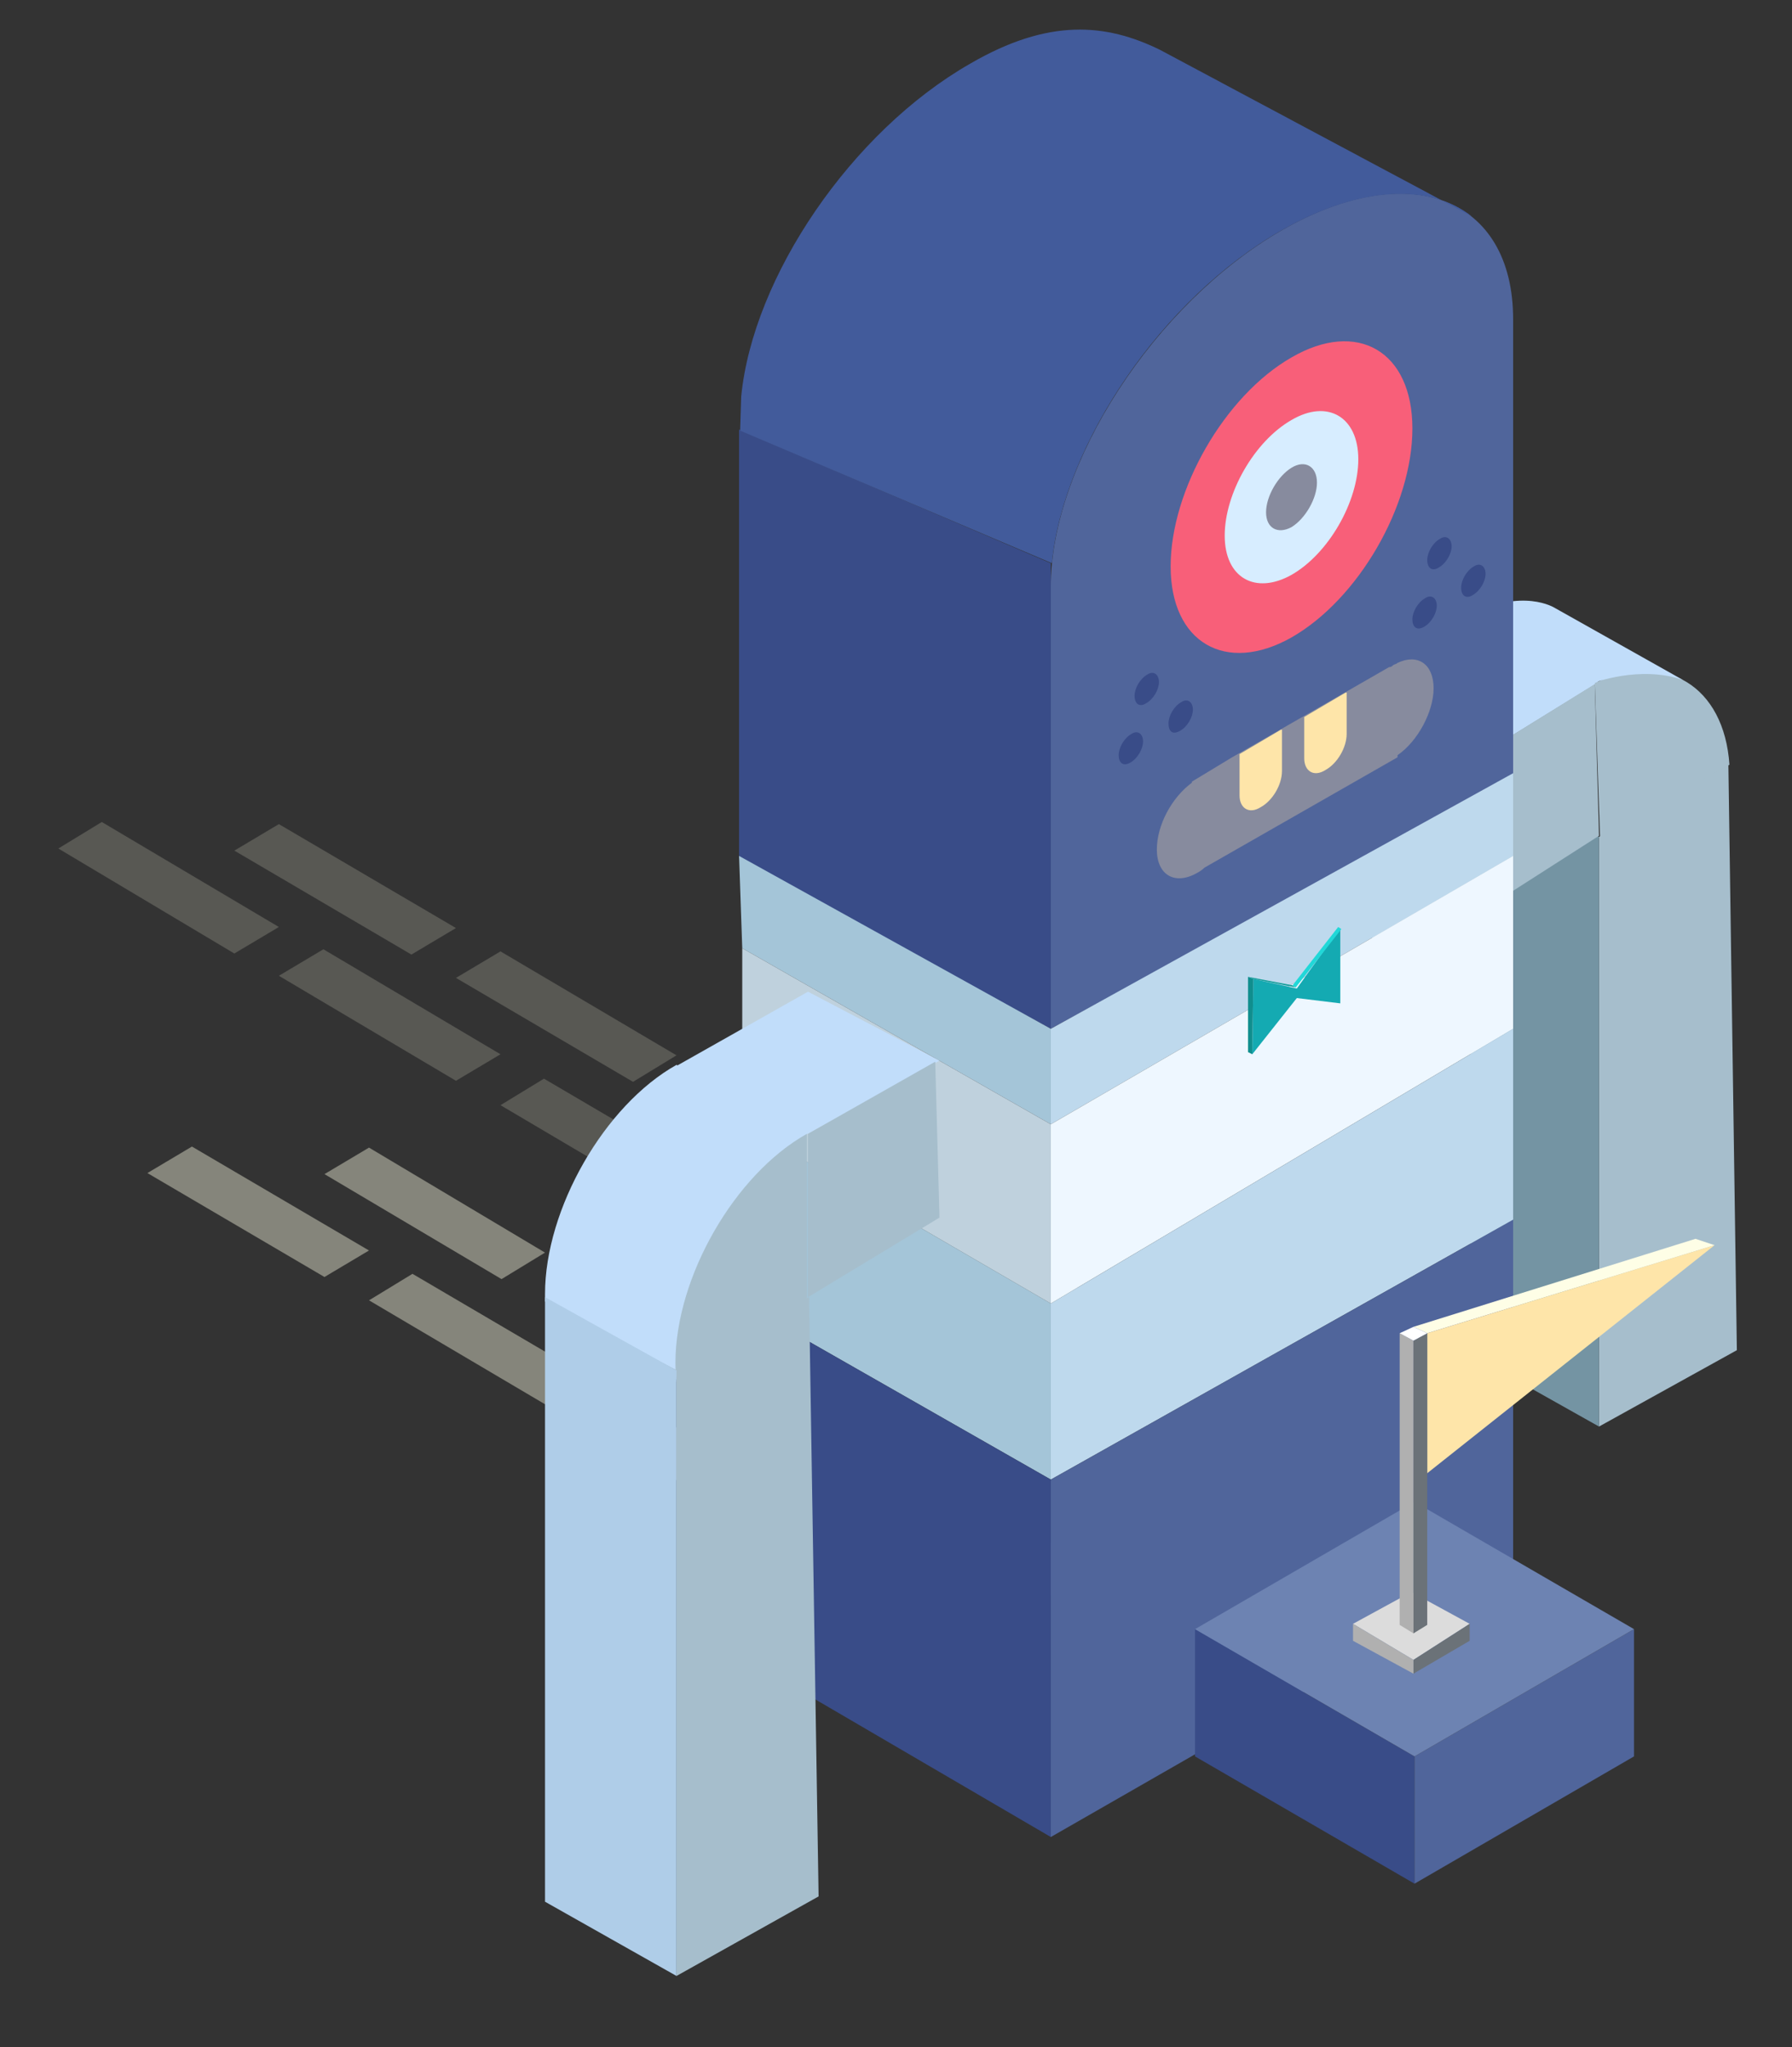 <?xml version="1.0" encoding="utf-8"?>
<!-- Generator: Adobe Illustrator 21.0.0, SVG Export Plug-In . SVG Version: 6.00 Build 0)  -->
<svg version="1.1" id="Layer_1" xmlns="http://www.w3.org/2000/svg" xmlns:xlink="http://www.w3.org/1999/xlink" x="0px" y="0px"
	 viewBox="0 0 169 193" style="enable-background:new 0 0 169 193;" xml:space="preserve">
<rect x="0" y="0" width="169" height="193" fill="#333333" stroke="none"/>
<style type="text/css">
	.st0{opacity:0.18;}
	.st1{fill:#FEFEE6;}
	.st2{opacity:0.4;}
	.st3{fill:#A6BECC;}
	.st4{fill:#7494A3;}
	.st5{fill:#C1DDFA;}
	.st6{fill:#50659B;}
	.st7{fill:#F85F79;}
	.st8{fill:#D7EDFF;}
	.st9{fill:#878B9E;}
	.st10{fill:#394C88;}
	.st11{fill:#425B9B;}
	.st12{fill:#FEE5A9;}
	.st13{fill:#BED9ED;}
	.st14{fill:#A4C5D8;}
	.st15{fill:#EEF7FF;}
	.st16{fill:#BFD1DD;}
	.st17{fill:#14AAB2;}
	.st18{fill:#108E8E;}
	.st19{fill:#139E9A;}
	.st20{fill:#21D8D8;}
	.st21{fill:#AFCDE8;}
	.st22{fill:#6D83B2;}
	.st23{fill:#DCDCDC;}
	.st24{fill:#6B7278;}
	.st25{fill:#B0B0B0;}
	.st26{fill:#FFFFFF;}
</style>
<g>
	<g class="st0">
		<g>
			<g>
				<polygon class="st1" points="84.7,126 88.8,123.5 72.2,113.7 68,116.2 				"/>
				<polygon class="st1" points="63.8,114 68,111.5 51.3,101.7 47.2,104.2 				"/>
			</g>
			<g>
				<polygon class="st1" points="43,101.9 47.2,99.4 30.5,89.5 26.3,92 				"/>
				<polygon class="st1" points="22.1,89.9 26.3,87.4 9.6,77.5 5.5,80 				"/>
			</g>
		</g>
		<g>
			<g>
				<polygon class="st1" points="101.4,126.2 105.5,123.7 88.8,113.9 84.7,116.4 				"/>
				<polygon class="st1" points="80.5,114.2 84.7,111.7 68,101.9 63.8,104.4 				"/>
			</g>
			<g>
				<polygon class="st1" points="59.7,102 63.8,99.5 47.2,89.7 43,92.2 				"/>
				<polygon class="st1" points="38.8,90 43,87.5 26.3,77.7 22.1,80.2 				"/>
			</g>
		</g>
	</g>
	<g class="st2">
		<g>
			<g>
				<polygon class="st1" points="93.1,156.6 97.3,154.1 80.6,144.2 76.4,146.7 				"/>
				<polygon class="st1" points="72.3,144.6 76.4,142.1 59.8,132.2 55.6,134.7 				"/>
			</g>
			<g>
				<polygon class="st1" points="51.4,132.4 55.6,129.9 38.9,120.1 34.8,122.6 				"/>
				<polygon class="st1" points="30.6,120.4 34.8,117.9 18.1,108.1 13.9,110.6 				"/>
			</g>
		</g>
		<g>
			<g>
				<polygon class="st1" points="109.8,156.7 114,154.2 97.3,144.4 93.1,146.9 				"/>
				<polygon class="st1" points="88.9,144.7 93.1,142.2 76.4,132.4 72.3,134.9 				"/>
			</g>
			<g>
				<polygon class="st1" points="68.1,132.6 72.3,130.1 55.6,120.2 51.4,122.7 				"/>
				<polygon class="st1" points="47.3,120.6 51.4,118.1 34.8,108.2 30.6,110.7 				"/>
			</g>
		</g>
	</g>
	<g>
		<g>
			<polygon class="st3" points="150.8,78.9 150.8,134.5 163.8,127.3 163,72.1 			"/>
			<polygon class="st4" points="138.7,72.1 138.7,127.7 150.8,134.5 150.8,78.9 			"/>
			<g>
				<polygon class="st5" points="138.7,58 116.3,70.5 129.4,77.5 150.8,64.3 				"/>
				<polygon class="st3" points="129.4,92.5 150.8,78.8 150.4,64.5 129.4,77.5 				"/>
			</g>
			<path class="st3" d="M150.9,79l12.2-6.9c-0.5-7.4-6-10.8-12.7-7.7L150.9,79z"/>
			<path class="st5" d="M158.7,64.1l-12.1-6.8c0,0-3-1.9-8,0.7l11.6,6.4C150.3,64.4,154.6,62.7,158.7,64.1z"/>
		</g>
		<g>
			<g>
				<path class="st6" d="M142.7,30.1c0-11.5-9.8-15.3-21.8-8.4c-12,6.9-21.8,22-21.8,33.6c0,0.4,0,0.8,0,1.2l0,0V97l43.6-23.8V31.2
					l0,0C142.7,30.9,142.7,30.5,142.7,30.1z"/>
				<g>
					<path class="st7" d="M110.4,53.4c0-7.2,5.1-16.1,11.4-19.7c6.2-3.6,11.4-0.6,11.4,6.7s-5.1,16.1-11.4,19.7
						C115.6,63.6,110.4,60.6,110.4,53.4z"/>
				</g>
				<g>
					<path class="st8" d="M115.5,50.5c0-4,2.8-8.9,6.3-10.9c3.4-2,6.3-0.3,6.3,3.7s-2.8,8.9-6.3,10.9
						C118.4,56.1,115.5,54.5,115.5,50.5z"/>
				</g>
				<g>
					<path class="st9" d="M119.4,48.3c0-1.5,1.1-3.4,2.4-4.2c1.3-0.8,2.4-0.1,2.4,1.4s-1.1,3.4-2.4,4.2
						C120.5,50.4,119.4,49.8,119.4,48.3z"/>
				</g>
				<path class="st9" d="M135.2,64.9c0-2.3-1.5-3.3-3.4-2.4v0l0,0c-0.1,0.1-0.2,0.1-0.4,0.2c-0.1,0.1-0.2,0.2-0.4,0.2l-14.8,8.5
					l-3.8,2.3v0.1c-1.9,1.4-3.3,4-3.3,6.3c0,2.4,1.7,3.4,3.8,2.2c0.2-0.1,0.5-0.3,0.7-0.5l18.2-10.4v-0.2
					C133.7,69.9,135.2,67.1,135.2,64.9z"/>
			</g>
			<polygon class="st10" points="99.1,97 69.7,81 69.7,40.5 99.1,53.1 			"/>
			<path class="st11" d="M99.2,53.1c1.1-11.2,10.4-25,21.7-31.4c7.4-4.2,13.9-4.4,17.9-1.3L109.4,4.7c-5.1-2.5-10.5-3-17.9,1.3
				C80.3,12.4,71,26.1,69.9,37.4l-0.1,3.2L99.2,53.1z"/>
			<g>
				<g>
					<path class="st10" d="M105.5,71.2c0-0.7,0.5-1.6,1.2-2c0.6-0.4,1.1,0,1.1,0.7s-0.5,1.6-1.2,2S105.5,71.9,105.5,71.2z"/>
				</g>
				<g>
					<path class="st10" d="M110.2,68.2c0-0.7,0.5-1.6,1.2-2c0.6-0.4,1.1,0,1.1,0.7s-0.5,1.6-1.2,2S110.2,69,110.2,68.2z"/>
				</g>
				<g>
					<path class="st10" d="M107,65.6c0-0.7,0.5-1.6,1.2-2c0.6-0.4,1.1,0,1.1,0.7c0,0.7-0.5,1.6-1.2,2C107.5,66.7,107,66.4,107,65.6z
						"/>
				</g>
			</g>
			<g>
				<g>
					<path class="st10" d="M133.2,58.4c0-0.7,0.5-1.6,1.2-2c0.6-0.4,1.1,0,1.1,0.7c0,0.7-0.5,1.6-1.2,2S133.2,59.1,133.2,58.4z"/>
				</g>
				<g>
					<path class="st10" d="M137.8,55.4c0-0.7,0.5-1.6,1.2-2c0.6-0.4,1.1,0,1.1,0.7c0,0.7-0.5,1.6-1.2,2
						C138.3,56.5,137.8,56.2,137.8,55.4z"/>
				</g>
				<g>
					<path class="st10" d="M134.6,52.8c0-0.7,0.5-1.6,1.2-2c0.6-0.4,1.1,0,1.1,0.7c0,0.7-0.5,1.6-1.2,2
						C135.1,53.9,134.6,53.6,134.6,52.8z"/>
				</g>
			</g>
			<g>
				<path class="st12" d="M120.8,68.8l-3.9,2.3v3.8l0,0c0,0,0,0.1,0,0.1c0,1.2,0.9,1.8,2,1.1c1.1-0.6,2-2.1,2-3.4c0,0,0-0.1,0-0.1
					l0,0V68.8z"/>
				<path class="st12" d="M126.9,65.3l-3.9,2.3v3.8l0,0c0,0,0,0.1,0,0.1c0,1.2,0.9,1.8,2,1.1c1.1-0.6,2-2.1,2-3.4c0,0,0-0.1,0-0.1
					l0,0V65.3z"/>
			</g>
			<polygon class="st13" points="99.1,97 99.1,106 142.7,80.7 142.7,72.9 			"/>
			<polygon class="st14" points="99.1,106 70,89.4 69.7,80.7 99.1,97 			"/>
			<polygon class="st15" points="142.7,80.7 142.7,97 99.1,122.9 99.1,106 			"/>
			<polygon class="st16" points="99.1,106 70,89.4 70,106 99.1,122.9 			"/>
			<polygon class="st13" points="142.7,97 142.7,115 99.1,139.5 99.1,122.9 			"/>
			<polygon class="st14" points="99.1,139.5 99.1,122.9 70,106 70,122.9 			"/>
			<polygon class="st6" points="142.7,115 142.7,148.2 99.1,173.2 99.1,139.5 			"/>
			<polygon class="st10" points="99.1,173.2 99.1,139.5 70,122.9 71.2,156.9 			"/>
			<g>
				<polygon class="st17" points="118.2,92.3 118.1,99.4 122.3,94.1 126.4,94.6 126.4,87.5 122.3,93.2 				"/>
				<polygon class="st18" points="118.1,99.4 117.7,99.2 117.7,92.1 118.2,92.3 				"/>
				<polygon class="st19" points="117.7,92.1 121.9,92.9 122.2,93.1 118.2,92.3 				"/>
				<polygon class="st20" points="122.2,93.1 126.5,87.6 126.2,87.4 121.9,92.9 				"/>
			</g>
		</g>
		<g>
			<path class="st5" d="M63.8,129.2l-12.4-6.5c0-0.2,0-0.5,0-0.7c0-8,5.6-17.8,12.4-21.6l12.4,6.4L63.8,129.2z"/>
			<path class="st3" d="M76.2,124.9L76.2,124.9l-0.1-2.6l0,0l0-15.4c0,0,0,0,0,0c-6.8,3.8-12.4,13.5-12.4,21.6
				c0,8,5.6,11.5,12.4,7.7c0.1-0.1,0.2-0.1,0.3-0.2L76.2,124.9L76.2,124.9z"/>
			<polygon class="st5" points="76.2,93.5 63.8,100.5 76.2,106.9 88.6,100 			"/>
			<polygon class="st3" points="63.8,129.2 63.8,186.3 77.2,178.8 76.3,122.3 			"/>
			<polygon class="st21" points="51.4,122.3 51.4,179.3 63.8,186.3 63.8,129.2 			"/>
			<polygon class="st3" points="76.2,122.3 88.6,114.8 88.2,100.1 76.2,106.9 			"/>
		</g>
		<g>
			<g>
				<polygon class="st10" points="133.4,177.6 112.7,165.6 112.7,153.6 133.4,165.6 				"/>
				<polygon class="st6" points="133.4,177.6 133.4,165.6 154.1,153.6 154.1,165.6 				"/>
				<polygon class="st22" points="112.7,153.6 133.4,141.6 154.1,153.6 133.4,165.6 				"/>
			</g>
			<g>
				<g>
					<polygon class="st23" points="127.6,153.1 133.3,156.5 138.6,153.1 133.1,150.1 					"/>
					<polygon class="st24" points="133.3,156.5 133.3,157.8 138.6,154.7 138.6,153.1 					"/>
					<polygon class="st25" points="127.6,153.1 133.3,156.5 133.3,157.8 127.6,154.7 					"/>
				</g>
				<polygon class="st1" points="133.3,125.1 159.9,116.8 161.7,117.4 134.6,125.7 				"/>
				<polyline class="st12" points="134.6,138.9 134.6,125.7 161.7,117.4 161.7,117.4 				"/>
				<g>
					<polygon class="st25" points="132,125.7 133.3,126.4 133.3,154 132,153.2 					"/>
					<polygon class="st24" points="134.6,125.7 133.3,126.4 133.3,154 134.6,153.2 					"/>
					<polygon class="st26" points="134.6,125.7 133.3,125.1 132,125.7 133.3,126.4 					"/>
				</g>
			</g>
		</g>
	</g>
</g>
</svg>
